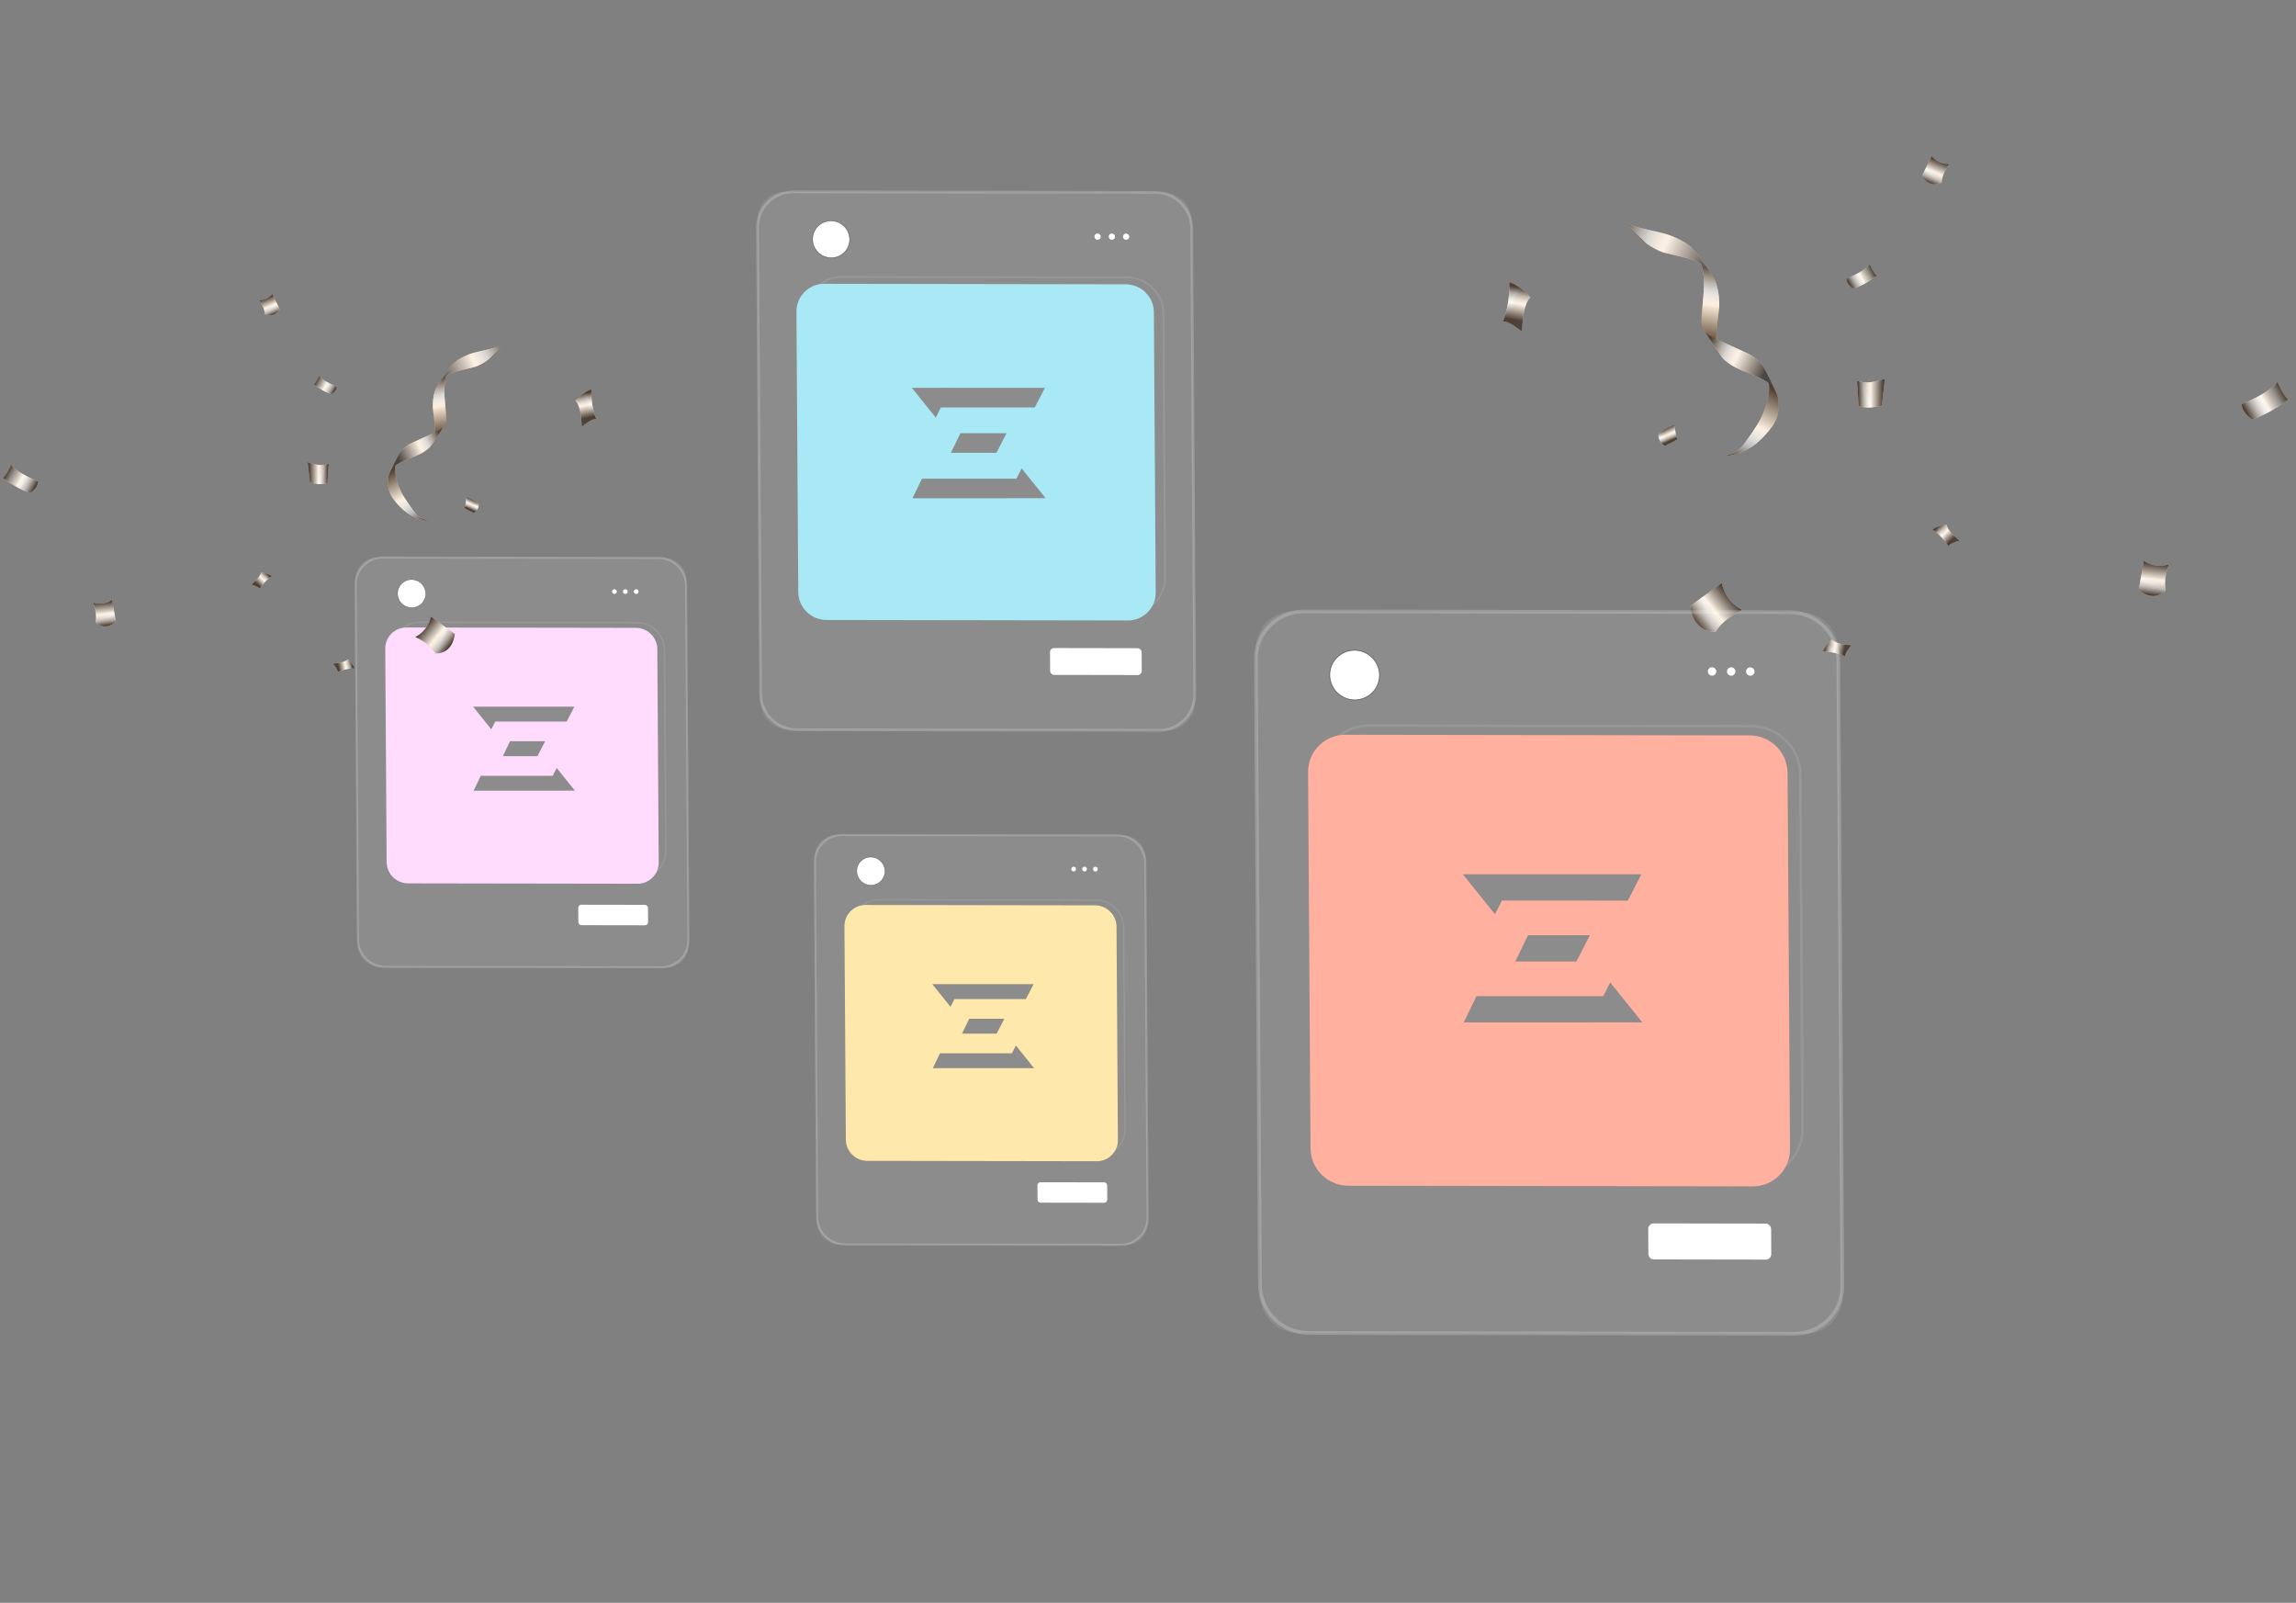 <svg width="480" height="335" viewBox="0 0 480 335" fill="none" xmlns="http://www.w3.org/2000/svg">
<rect x="0" y="0" width="480" height="335" fill="#808080" stroke="none"/>
<g opacity="0.2">
<path d="M138.21 202.402L80.616 202.309C77.327 202.303 74.634 199.631 74.612 196.349L74.13 122.242C74.109 118.961 76.766 116.296 80.056 116.301L137.65 116.394C140.939 116.4 143.632 119.072 143.654 122.354L144.137 196.463C144.157 199.744 141.5 202.409 138.211 202.404L138.21 202.402ZM80.059 116.733C77.008 116.728 74.544 119.199 74.564 122.243L75.045 196.351C75.066 199.393 77.562 201.873 80.613 201.878L138.208 201.971C141.258 201.976 143.723 199.505 143.703 196.462L143.221 122.353C143.2 119.31 140.703 116.83 137.654 116.826L80.059 116.733Z" fill="white"/>
</g>
<path opacity="0.1" d="M139.506 202.189L79.317 202.092C76.859 202.088 74.853 200.097 74.837 197.645L74.338 120.948C74.322 118.496 76.302 116.512 78.76 116.516L138.949 116.612C141.407 116.616 143.413 118.607 143.429 121.059L143.929 197.756C143.945 200.208 141.965 202.193 139.507 202.189L139.506 202.189Z" fill="white"/>
<g opacity="0.1">
<path d="M133.49 183.754L88.108 183.681C84.859 183.676 82.199 181.034 82.178 177.793L81.904 135.782C81.883 132.541 84.509 129.909 87.758 129.914L133.14 129.987C136.389 129.992 139.049 132.633 139.07 135.874L139.344 177.886C139.365 181.127 136.739 183.759 133.49 183.754ZM87.76 130.202C84.67 130.197 82.172 132.701 82.193 135.783L82.466 177.794C82.487 180.876 85.017 183.388 88.107 183.393L133.488 183.466C136.578 183.471 139.076 180.967 139.056 177.885L138.782 135.874C138.762 132.791 136.231 130.28 133.141 130.275L87.76 130.202Z" fill="white"/>
</g>
<path fill-rule="evenodd" clip-rule="evenodd" d="M85.31 184.629L133.286 184.706C135.744 184.71 137.724 182.725 137.708 180.274L137.417 135.674C137.401 133.222 135.395 131.231 132.937 131.227L84.961 131.15C82.503 131.146 80.524 133.131 80.54 135.583L80.83 180.182C80.846 182.634 82.852 184.625 85.31 184.629ZM105.119 158.038L106.628 154.923L113.964 154.924L112.364 158.039L105.119 158.038ZM116.378 160.519L115.548 162.148L100.512 162.146L99.004 165.262L114.007 165.264L114.01 165.258L120.186 165.253L116.378 160.519ZM98.901 147.699L105.12 147.694L105.117 147.697L120.074 147.698L118.473 150.815L103.533 150.813L102.709 152.433L98.901 147.699Z" fill="#FFDBFD"/>
<path d="M128.96 123.643C128.963 123.918 128.739 124.142 128.464 124.141C128.187 124.141 127.961 123.916 127.96 123.641C127.958 123.366 128.181 123.142 128.457 123.143C128.733 123.143 128.959 123.368 128.96 123.643Z" fill="white"/>
<path d="M131.229 123.646C131.231 123.922 131.008 124.145 130.732 124.144C130.456 124.144 130.23 123.92 130.229 123.645C130.227 123.369 130.45 123.145 130.725 123.146C131.002 123.147 131.228 123.371 131.229 123.646Z" fill="white"/>
<path d="M133.497 123.65C133.499 123.926 133.276 124.15 133 124.149C132.724 124.148 132.498 123.924 132.496 123.649C132.495 123.374 132.717 123.15 132.993 123.151C133.269 123.152 133.496 123.375 133.497 123.65Z" fill="white"/>
<path d="M85.659 126.984C87.273 127.218 88.76 126.104 88.982 124.497C89.203 122.889 88.075 121.396 86.461 121.162C84.847 120.928 83.36 122.042 83.139 123.65C82.917 125.257 84.046 126.75 85.659 126.984Z" fill="white"/>
<g style="mix-blend-mode:overlay" opacity="0.65">
<path d="M86.079 127.057C84.429 127.054 83.077 125.714 83.067 124.068C83.056 122.422 84.39 121.085 86.039 121.087C87.689 121.09 89.04 122.432 89.052 124.077C89.062 125.723 87.728 127.059 86.079 127.057ZM86.041 121.174C84.438 121.171 83.143 122.47 83.154 124.067C83.164 125.666 84.476 126.968 86.078 126.97C87.681 126.972 88.975 125.674 88.965 124.076C88.954 122.478 87.643 121.176 86.041 121.173L86.041 121.174Z" fill="#1D3444"/>
</g>
<path d="M134.804 189.12L121.541 189.098C121.178 189.097 120.885 189.391 120.887 189.753L120.906 192.711C120.908 193.074 121.205 193.368 121.569 193.369L134.831 193.391C135.195 193.392 135.488 193.098 135.485 192.735L135.466 189.778C135.464 189.415 135.167 189.121 134.804 189.12Z" fill="white"/>
<g opacity="0.2">
<path d="M234.21 260.402L176.616 260.309C173.327 260.303 170.634 257.631 170.612 254.349L170.13 180.242C170.109 176.961 172.766 174.296 176.056 174.301L233.65 174.394C236.939 174.4 239.632 177.072 239.654 180.354L240.137 254.463C240.157 257.744 237.5 260.409 234.211 260.404L234.21 260.402ZM176.059 174.733C173.008 174.728 170.544 177.199 170.563 180.243L171.045 254.351C171.066 257.393 173.563 259.873 176.613 259.878L234.208 259.971C237.258 259.976 239.723 257.505 239.703 254.462L239.221 180.353C239.2 177.31 236.703 174.83 233.654 174.826L176.059 174.733Z" fill="white"/>
</g>
<path opacity="0.1" d="M235.506 260.189L175.317 260.092C172.859 260.088 170.853 258.097 170.837 255.645L170.338 178.948C170.322 176.496 172.302 174.512 174.76 174.516L234.949 174.612C237.407 174.616 239.413 176.607 239.429 179.059L239.929 255.756C239.945 258.208 237.965 260.193 235.507 260.189L235.506 260.189Z" fill="white"/>
<g opacity="0.1">
<path d="M229.49 241.754L184.108 241.681C180.859 241.676 178.199 239.034 178.178 235.793L177.904 193.782C177.883 190.541 180.509 187.909 183.758 187.914L229.14 187.987C232.389 187.992 235.049 190.633 235.07 193.874L235.344 235.886C235.365 239.127 232.739 241.759 229.49 241.754ZM183.76 188.202C180.67 188.197 178.172 190.701 178.193 193.783L178.466 235.794C178.487 238.876 181.017 241.388 184.107 241.393L229.488 241.466C232.578 241.471 235.076 238.967 235.056 235.885L234.782 193.874C234.762 190.791 232.231 188.28 229.141 188.275L183.76 188.202Z" fill="white"/>
</g>
<path fill-rule="evenodd" clip-rule="evenodd" d="M181.31 242.629L229.286 242.706C231.744 242.71 233.724 240.725 233.708 238.274L233.417 193.674C233.401 191.222 231.395 189.231 228.937 189.227L180.961 189.15C178.503 189.146 176.524 191.131 176.54 193.583L176.83 238.182C176.846 240.634 178.852 242.625 181.31 242.629ZM201.119 216.038L202.628 212.923L209.964 212.924L208.364 216.039L201.119 216.038ZM212.378 218.519L211.548 220.148L196.512 220.146L195.005 223.262L210.007 223.264L210.01 223.258L216.186 223.253L212.378 218.519ZM194.901 205.699L201.12 205.694L201.117 205.697L216.074 205.698L214.473 208.815L199.533 208.813L198.709 210.433L194.901 205.699Z" fill="#FFE8AB"/>
<path d="M224.96 181.643C224.963 181.918 224.739 182.142 224.464 182.141C224.187 182.141 223.961 181.916 223.96 181.641C223.958 181.366 224.181 181.142 224.457 181.143C224.733 181.143 224.959 181.368 224.96 181.643Z" fill="white"/>
<path d="M227.229 181.646C227.231 181.922 227.008 182.145 226.732 182.144C226.456 182.144 226.23 181.92 226.229 181.645C226.227 181.369 226.45 181.145 226.725 181.146C227.002 181.147 227.228 181.371 227.229 181.646Z" fill="white"/>
<path d="M229.497 181.65C229.499 181.926 229.276 182.15 229 182.149C228.724 182.148 228.498 181.924 228.496 181.649C228.495 181.374 228.717 181.15 228.993 181.151C229.269 181.152 229.496 181.375 229.497 181.65Z" fill="white"/>
<path d="M181.659 184.984C183.273 185.218 184.76 184.104 184.982 182.497C185.203 180.889 184.074 179.396 182.461 179.162C180.848 178.928 179.36 180.042 179.139 181.65C178.917 183.257 180.046 184.75 181.659 184.984Z" fill="white"/>
<g style="mix-blend-mode:overlay" opacity="0.65">
<path d="M182.079 185.057C180.429 185.054 179.077 183.714 179.067 182.068C179.056 180.422 180.39 179.085 182.039 179.087C183.689 179.09 185.04 180.432 185.051 182.077C185.062 183.723 183.728 185.059 182.079 185.057ZM182.041 179.174C180.438 179.171 179.143 180.47 179.154 182.067C179.164 183.666 180.476 184.968 182.078 184.97C183.681 184.972 184.975 183.674 184.965 182.076C184.954 180.478 183.643 179.176 182.041 179.173L182.041 179.174Z" fill="#1D3444"/>
</g>
<path d="M230.804 247.12L217.541 247.098C217.178 247.097 216.885 247.391 216.887 247.753L216.906 250.711C216.908 251.074 217.205 251.368 217.569 251.369L230.831 251.391C231.195 251.392 231.488 251.098 231.485 250.735L231.466 247.778C231.464 247.415 231.167 247.121 230.804 247.12Z" fill="white"/>
<g opacity="0.2">
<path d="M242.272 152.93L166.604 152.808C162.283 152.801 158.745 149.29 158.716 144.978L158.082 47.615C158.054 43.305 161.546 39.804 165.868 39.81L241.536 39.932C245.857 39.94 249.395 43.451 249.424 47.762L250.058 145.127C250.085 149.438 246.594 152.939 242.272 152.932L242.272 152.93ZM165.872 40.378C161.864 40.371 158.626 43.618 158.652 47.616L159.285 144.98C159.312 148.977 162.592 152.235 166.6 152.242L242.269 152.364C246.277 152.37 249.515 149.124 249.488 145.127L248.854 47.76C248.828 43.763 245.547 40.505 241.541 40.5L165.872 40.378Z" fill="white"/>
</g>
<path opacity="0.1" d="M243.974 152.65L164.897 152.523C161.668 152.517 159.032 149.901 159.011 146.68L158.356 45.916C158.335 42.694 160.936 40.087 164.165 40.092L243.243 40.218C246.472 40.224 249.108 42.839 249.129 46.061L249.785 146.826C249.806 150.047 247.205 152.655 243.976 152.65L243.974 152.65Z" fill="white"/>
<g opacity="0.1">
<path d="M236.071 128.43L176.447 128.334C172.179 128.327 168.684 124.857 168.656 120.599L168.296 65.404C168.269 61.146 171.719 57.688 175.987 57.695L235.611 57.791C239.879 57.797 243.374 61.267 243.402 65.526L243.762 120.72C243.79 124.978 240.339 128.437 236.071 128.43ZM175.989 58.073C171.93 58.066 168.649 61.356 168.675 65.405L169.035 120.6C169.062 124.65 172.386 127.95 176.445 127.956L236.069 128.052C240.128 128.058 243.409 124.769 243.383 120.719L243.023 65.525C242.996 61.475 239.672 58.175 235.613 58.169L175.989 58.073Z" fill="white"/>
</g>
<path fill-rule="evenodd" clip-rule="evenodd" d="M172.771 129.58L235.803 129.682C239.032 129.687 241.633 127.079 241.612 123.858L241.23 65.263C241.209 62.041 238.574 59.425 235.345 59.42L172.313 59.319C169.084 59.313 166.483 61.921 166.504 65.142L166.885 123.738C166.906 126.959 169.542 129.575 172.771 129.58ZM198.796 94.645L200.778 90.552L210.417 90.553L208.315 94.646L198.796 94.645ZM213.588 97.904L212.498 100.044L192.744 100.042L190.763 104.136L210.473 104.138L210.477 104.131L218.591 104.124L213.588 97.904ZM190.626 81.061L198.797 81.054L198.793 81.058L218.444 81.06L216.341 85.154L196.712 85.152L195.63 87.281L190.626 81.061Z" fill="#A9E9F6"/>
<path d="M230.12 49.455C230.122 49.818 229.829 50.111 229.467 50.11C229.104 50.11 228.807 49.815 228.805 49.454C228.803 49.091 229.096 48.798 229.458 48.799C229.821 48.799 230.118 49.094 230.12 49.455Z" fill="white"/>
<path d="M233.1 49.46C233.103 49.822 232.81 50.116 232.447 50.114C232.084 50.114 231.787 49.819 231.786 49.458C231.783 49.096 232.076 48.802 232.438 48.803C232.802 48.804 233.098 49.098 233.1 49.46Z" fill="white"/>
<path d="M236.079 49.465C236.082 49.828 235.789 50.121 235.427 50.12C235.064 50.12 234.767 49.825 234.765 49.464C234.764 49.102 235.056 48.807 235.418 48.809C235.78 48.81 236.078 49.104 236.079 49.465Z" fill="white"/>
<path d="M173.23 53.845C175.35 54.153 177.304 52.689 177.595 50.577C177.886 48.465 176.403 46.504 174.283 46.197C172.164 45.889 170.209 47.352 169.918 49.465C169.628 51.577 171.11 53.538 173.23 53.845Z" fill="white"/>
<g style="mix-blend-mode:overlay" opacity="0.65">
<path d="M173.781 53.941C171.613 53.938 169.838 52.176 169.824 50.014C169.81 47.851 171.563 46.095 173.729 46.098C175.897 46.101 177.672 47.864 177.687 50.025C177.7 52.188 175.948 53.944 173.781 53.941ZM173.731 46.212C171.625 46.208 169.925 47.914 169.938 50.013C169.952 52.114 171.676 53.824 173.78 53.826C175.886 53.829 177.587 52.124 177.573 50.025C177.559 47.925 175.836 46.214 173.732 46.211L173.731 46.212Z" fill="#1D3444"/>
</g>
<path d="M237.796 135.48L220.372 135.451C219.895 135.45 219.51 135.836 219.513 136.312L219.538 140.198C219.541 140.674 219.931 141.062 220.409 141.062L237.832 141.092C238.31 141.092 238.695 140.707 238.692 140.23L238.667 136.345C238.664 135.868 238.274 135.481 237.796 135.48Z" fill="white"/>
<path d="M8 100.631C7.884 102.121 6.328 103.033 6.328 103.033C3.352 102.099 0.622 99.883 0.622 99.883C1.343 99.38 2.33 97.137 2.33 97.137C3.864 99.072 8 100.632 8 100.632L8 100.631Z" fill="url(#paint0_linear_6229_10850)"/>
<path d="M70.429 80.839C70.352 81.814 69.333 82.402 69.333 82.402C67.384 81.794 65.591 80.347 65.591 80.347C66.068 80.014 66.715 78.542 66.715 78.542C67.716 79.814 70.43 80.839 70.43 80.839L70.429 80.839Z" fill="url(#paint1_linear_6229_10850)"/>
<path d="M100.091 105.413C99.422 104.51 97.453 103.838 97.453 103.838C97.559 105.433 96.971 106.101 97.183 106.226C98.275 106.852 99.04 107.245 99.04 107.245C100.16 106.6 100.091 105.413 100.091 105.413Z" fill="url(#paint2_linear_6229_10850)"/>
<path d="M68.724 96.919C66.923 97.705 64.316 96.591 64.316 96.591C64.769 100.289 64.786 100.843 64.786 100.843C67.21 101.514 68.458 100.926 68.458 100.926L68.724 96.919Z" fill="url(#paint3_linear_6229_10850)"/>
<path d="M74.126 139.712C73.913 138.804 72.692 137.798 72.692 137.798C71.98 138.634 69.587 138.69 69.587 138.69C70.821 140.121 70.575 140.455 70.575 140.455C72.243 139.65 74.126 139.712 74.126 139.712Z" fill="url(#paint4_linear_6229_10850)"/>
<path d="M123.643 81.383C122.086 81.698 120.298 83.76 120.298 83.76C121.667 85.052 121.602 89.22 121.602 89.22C124.112 87.161 124.663 87.612 124.663 87.612C123.41 84.658 123.643 81.384 123.643 81.384L123.643 81.383Z" fill="url(#paint5_linear_6229_10850)"/>
<path d="M56.941 61.457L58.478 64.671C58.478 64.671 57.256 66.674 55.353 65.622C55.353 65.622 55.416 64.443 54.14 62.699C54.14 62.699 55.73 62.885 56.941 61.457Z" fill="url(#paint6_linear_6229_10850)"/>
<path d="M23.434 125.363L24.23 129.98C24.23 129.98 21.987 132.056 19.957 130.049C19.957 130.049 20.456 128.575 19.463 125.912C19.463 125.912 21.398 126.732 23.434 125.363Z" fill="url(#paint7_linear_6229_10850)"/>
<path d="M56.808 120.431C56.126 119.803 54.554 119.672 54.554 119.672C54.432 120.768 52.49 122.182 52.49 122.182C54.307 122.659 54.29 123.074 54.29 123.074C55.219 121.455 56.808 120.43 56.808 120.43L56.808 120.431Z" fill="url(#paint8_linear_6229_10850)"/>
<path d="M90.083 128.871L95.069 132.509C95.069 132.509 94.837 136.592 91.061 136.579C91.061 136.579 90.186 134.719 86.805 133.128C86.805 133.128 89.396 132.076 90.084 128.871L90.083 128.871Z" fill="url(#paint9_linear_6229_10850)"/>
<path d="M91.495 80.512C90.525 81.883 90.43 84.63 90.485 85.259C90.54 85.888 91.092 89.942 90.971 91.007C91.796 90.357 93.262 88.989 93.282 87.629C93.302 86.267 92.831 82.807 92.885 81.518C92.937 80.231 93.084 78.811 93.519 77.832C92.896 78.588 91.767 79.979 91.496 80.512L91.495 80.512Z" fill="url(#paint10_linear_6229_10850)"/>
<path d="M81.58 98.573C80.907 99.86 80.742 102.352 82.227 104.298C83.713 106.242 85.906 108.494 89.581 108.838C88.541 108.508 87.788 108.328 87.004 107.466C86.221 106.605 84.237 103.632 83.876 102.812C83.515 101.993 82.024 98.986 82.835 96.493C82.325 97.229 81.582 98.573 81.582 98.573L81.58 98.573Z" fill="url(#paint11_linear_6229_10850)"/>
<path d="M92.705 89.227C92.284 89.961 90.293 92.915 90.042 93.231C89.791 93.547 88.862 94.532 86.73 95.385C84.598 96.236 82.372 96.992 81.573 98.566C82.169 97.27 83.316 94.803 83.85 94.244C84.386 93.685 85.118 92.998 86.214 92.517C87.31 92.037 89.918 90.817 90.296 90.685C90.674 90.553 92.163 89.873 92.705 89.227L92.705 89.227Z" fill="url(#paint12_linear_6229_10850)"/>
<path d="M105.351 71.868C104.116 73.144 102.353 74.882 102.014 75.195C101.674 75.508 100.181 76.468 99.011 76.758C97.84 77.048 95.842 77.469 94.829 77.818C93.817 78.167 92.264 79.089 91.486 80.513C92.663 78.616 94.373 76.326 94.864 75.888C95.355 75.449 97.081 74.137 99.838 73.53C102.594 72.923 104.416 72.543 105.351 71.869L105.351 71.868Z" fill="url(#paint13_linear_6229_10850)"/>
<g style="mix-blend-mode:soft-light" opacity="0.8">
<path d="M8.001 100.63C7.884 102.119 6.327 103.032 6.327 103.032C3.351 102.099 0.621 99.884 0.621 99.884C1.342 99.381 2.33 97.138 2.33 97.138C3.864 99.072 8.001 100.631 8.001 100.631L8.001 100.63Z" fill="url(#paint14_linear_6229_10850)"/>
<path d="M70.429 80.839C70.352 81.813 69.332 82.401 69.332 82.401C67.383 81.793 65.591 80.347 65.591 80.347C66.068 80.015 66.715 78.543 66.715 78.543C67.716 79.814 70.43 80.839 70.43 80.839L70.429 80.839Z" fill="url(#paint15_linear_6229_10850)"/>
<path d="M100.091 105.412C99.422 104.51 97.453 103.838 97.453 103.838C97.558 105.433 96.969 106.101 97.182 106.226C98.274 106.852 99.039 107.245 99.039 107.245C100.159 106.599 100.091 105.412 100.091 105.412Z" fill="url(#paint16_linear_6229_10850)"/>
<path d="M68.725 96.919C66.923 97.705 64.316 96.592 64.316 96.592C64.768 100.29 64.785 100.843 64.785 100.843C67.209 101.513 68.458 100.925 68.458 100.925L68.725 96.919Z" fill="url(#paint17_linear_6229_10850)"/>
<path d="M74.126 139.711C73.914 138.803 72.693 137.798 72.693 137.798C71.98 138.634 69.587 138.691 69.587 138.691C70.821 140.12 70.575 140.455 70.575 140.455C72.243 139.65 74.126 139.711 74.126 139.711Z" fill="url(#paint18_linear_6229_10850)"/>
<path d="M123.644 81.384C122.087 81.698 120.298 83.761 120.298 83.761C121.667 85.052 121.601 89.219 121.601 89.219C124.112 87.161 124.663 87.611 124.663 87.611C123.411 84.658 123.644 81.384 123.644 81.384L123.644 81.384Z" fill="url(#paint19_linear_6229_10850)"/>
<path d="M56.942 61.457L58.479 64.671C58.479 64.671 57.256 66.673 55.353 65.622C55.353 65.622 55.416 64.443 54.14 62.699C54.14 62.699 55.73 62.885 56.942 61.457Z" fill="url(#paint20_linear_6229_10850)"/>
<path d="M23.435 125.364L24.23 129.979C24.23 129.979 21.986 132.055 19.956 130.05C19.956 130.05 20.455 128.576 19.463 125.913C19.463 125.913 21.398 126.732 23.435 125.364Z" fill="url(#paint21_linear_6229_10850)"/>
<path d="M56.808 120.431C56.127 119.803 54.555 119.673 54.555 119.673C54.432 120.769 52.49 122.183 52.49 122.183C54.307 122.659 54.289 123.074 54.289 123.074C55.219 121.455 56.808 120.431 56.808 120.431L56.808 120.431Z" fill="url(#paint22_linear_6229_10850)"/>
<path d="M90.084 128.873L95.07 132.508C95.07 132.508 94.837 136.59 91.06 136.578C91.06 136.578 90.186 134.718 86.804 133.129C86.804 133.129 89.396 132.076 90.085 128.872L90.084 128.873Z" fill="url(#paint23_linear_6229_10850)"/>
<path d="M91.496 80.513C90.524 81.884 90.429 84.631 90.484 85.26C90.538 85.889 91.091 89.942 90.969 91.007C91.795 90.357 93.262 88.989 93.282 87.629C93.303 86.267 92.832 82.806 92.886 81.518C92.939 80.231 93.087 78.811 93.522 77.832C92.898 78.588 91.768 79.98 91.496 80.513L91.496 80.513Z" fill="url(#paint24_linear_6229_10850)"/>
<path d="M81.58 98.574C80.907 99.861 80.741 102.353 82.227 104.298C83.712 106.242 85.906 108.493 89.581 108.836C88.541 108.507 87.788 108.326 87.004 107.465C86.221 106.604 84.237 103.632 83.876 102.812C83.515 101.994 82.024 98.988 82.836 96.495C82.326 97.231 81.582 98.574 81.582 98.574L81.58 98.574Z" fill="url(#paint25_linear_6229_10850)"/>
<path d="M92.707 89.227C92.286 89.961 90.294 92.915 90.043 93.23C89.792 93.546 88.862 94.532 86.73 95.384C84.597 96.236 82.371 96.992 81.571 98.566C82.168 97.27 83.315 94.804 83.85 94.245C84.386 93.686 85.118 92.999 86.215 92.518C87.311 92.037 89.919 90.817 90.298 90.685C90.676 90.553 92.165 89.873 92.707 89.227L92.707 89.227Z" fill="url(#paint26_linear_6229_10850)"/>
<path d="M105.353 71.868C104.118 73.143 102.354 74.882 102.015 75.194C101.674 75.508 100.182 76.467 99.011 76.757C97.84 77.048 95.842 77.469 94.829 77.818C93.816 78.168 92.263 79.09 91.484 80.513C92.662 78.616 94.373 76.327 94.864 75.889C95.355 75.45 97.081 74.138 99.839 73.531C102.595 72.924 104.417 72.543 105.353 71.869L105.353 71.868Z" fill="url(#paint27_linear_6229_10850)"/>
</g>
<path d="M468.609 84.469C468.762 86.441 470.823 87.648 470.823 87.648C474.762 86.413 478.376 83.479 478.376 83.479C477.422 82.813 476.116 79.843 476.116 79.843C474.084 82.405 468.609 84.47 468.609 84.47L468.609 84.469Z" fill="url(#paint28_linear_6229_10850)"/>
<path d="M385.968 58.269C386.07 59.559 387.419 60.338 387.419 60.338C389.999 59.532 392.371 57.617 392.371 57.617C391.74 57.177 390.884 55.227 390.884 55.227C389.559 56.911 385.967 58.269 385.967 58.269L385.968 58.269Z" fill="url(#paint29_linear_6229_10850)"/>
<path d="M346.701 90.799C347.586 89.604 350.194 88.713 350.194 88.713C350.053 90.825 350.832 91.709 350.55 91.875C349.105 92.704 348.093 93.225 348.093 93.225C346.61 92.37 346.701 90.799 346.701 90.799Z" fill="url(#paint30_linear_6229_10850)"/>
<path d="M388.225 79.555C390.609 80.595 394.06 79.12 394.06 79.12C393.46 84.016 393.438 84.749 393.438 84.749C390.229 85.637 388.577 84.859 388.577 84.859L388.225 79.555Z" fill="url(#paint31_linear_6229_10850)"/>
<path d="M381.073 136.203C381.355 135.001 382.972 133.67 382.972 133.67C383.915 134.776 387.081 134.851 387.081 134.851C385.448 136.744 385.774 137.187 385.774 137.187C383.566 136.121 381.073 136.203 381.073 136.203Z" fill="url(#paint32_linear_6229_10850)"/>
<path d="M315.524 58.989C317.585 59.405 319.952 62.135 319.952 62.135C318.14 63.846 318.226 69.363 318.226 69.363C314.904 66.638 314.174 67.234 314.174 67.234C315.832 63.324 315.524 58.99 315.524 58.99L315.524 58.989Z" fill="url(#paint33_linear_6229_10850)"/>
<path d="M403.822 32.611L401.787 36.866C401.787 36.866 403.406 39.517 405.924 38.125C405.924 38.125 405.841 36.563 407.53 34.254C407.53 34.254 405.426 34.501 403.822 32.611Z" fill="url(#paint34_linear_6229_10850)"/>
<path d="M448.178 117.209L447.125 123.321C447.125 123.321 450.094 126.068 452.781 123.412C452.781 123.412 452.121 121.461 453.435 117.935C453.435 117.935 450.873 119.02 448.178 117.209Z" fill="url(#paint35_linear_6229_10850)"/>
<path d="M403.999 110.68C404.901 109.848 406.982 109.674 406.982 109.674C407.144 111.126 409.714 112.998 409.714 112.998C407.309 113.628 407.332 114.179 407.332 114.179C406.102 112.035 403.999 110.679 403.999 110.679L403.999 110.68Z" fill="url(#paint36_linear_6229_10850)"/>
<path d="M359.95 121.853L353.349 126.669C353.349 126.669 353.657 132.073 358.656 132.056C358.656 132.056 359.814 129.593 364.29 127.488C364.29 127.488 360.86 126.094 359.949 121.852L359.95 121.853Z" fill="url(#paint37_linear_6229_10850)"/>
<path d="M358.08 57.836C359.365 59.651 359.49 63.287 359.418 64.12C359.345 64.953 358.614 70.319 358.774 71.728C357.682 70.869 355.742 69.058 355.715 67.257C355.689 65.454 356.312 60.873 356.241 59.168C356.171 57.463 355.977 55.583 355.401 54.289C356.226 55.288 357.721 57.13 358.079 57.836L358.08 57.836Z" fill="url(#paint38_linear_6229_10850)"/>
<path d="M371.206 81.743C372.097 83.448 372.316 86.747 370.349 89.322C368.382 91.897 365.479 94.877 360.615 95.332C361.991 94.897 362.987 94.657 364.025 93.517C365.063 92.377 367.688 88.441 368.166 87.356C368.644 86.272 370.618 82.291 369.544 78.991C370.219 79.965 371.204 81.743 371.204 81.743L371.206 81.743Z" fill="url(#paint39_linear_6229_10850)"/>
<path d="M356.479 69.372C357.035 70.344 359.672 74.254 360.004 74.672C360.336 75.091 361.566 76.395 364.388 77.524C367.211 78.651 370.158 79.651 371.215 81.735C370.426 80.019 368.908 76.754 368.2 76.013C367.491 75.274 366.522 74.364 365.071 73.728C363.621 73.092 360.169 71.477 359.667 71.302C359.167 71.128 357.197 70.227 356.478 69.372L356.479 69.372Z" fill="url(#paint40_linear_6229_10850)"/>
<path d="M339.738 46.393C341.373 48.081 343.707 50.383 344.156 50.797C344.606 51.212 346.582 52.482 348.131 52.866C349.682 53.25 352.326 53.807 353.667 54.269C355.007 54.732 357.063 55.952 358.093 57.837C356.535 55.326 354.271 52.294 353.62 51.714C352.971 51.133 350.686 49.397 347.037 48.593C343.388 47.79 340.976 47.286 339.738 46.394L339.738 46.393Z" fill="url(#paint41_linear_6229_10850)"/>
<g style="mix-blend-mode:soft-light" opacity="0.8">
<path d="M468.609 84.467C468.763 86.439 470.824 87.646 470.824 87.646C474.763 86.412 478.377 83.48 478.377 83.48C477.423 82.814 476.116 79.845 476.116 79.845C474.084 82.405 468.609 84.468 468.609 84.468L468.609 84.467Z" fill="url(#paint42_linear_6229_10850)"/>
<path d="M385.967 58.268C386.069 59.558 387.419 60.337 387.419 60.337C389.999 59.532 392.372 57.617 392.372 57.617C391.74 57.178 390.884 55.228 390.884 55.228C389.559 56.912 385.966 58.268 385.966 58.268L385.967 58.268Z" fill="url(#paint43_linear_6229_10850)"/>
<path d="M346.702 90.798C347.586 89.604 350.194 88.714 350.194 88.714C350.054 90.825 350.834 91.71 350.552 91.876C349.107 92.703 348.094 93.224 348.094 93.224C346.611 92.369 346.702 90.798 346.702 90.798Z" fill="url(#paint44_linear_6229_10850)"/>
<path d="M388.223 79.555C390.609 80.595 394.06 79.121 394.06 79.121C393.461 84.017 393.439 84.749 393.439 84.749C390.23 85.636 388.577 84.857 388.577 84.857L388.223 79.555Z" fill="url(#paint45_linear_6229_10850)"/>
<path d="M381.072 136.202C381.354 135 382.971 133.67 382.971 133.67C383.914 134.776 387.081 134.852 387.081 134.852C385.448 136.744 385.774 137.187 385.774 137.187C383.565 136.121 381.072 136.202 381.072 136.202Z" fill="url(#paint46_linear_6229_10850)"/>
<path d="M315.522 58.989C317.583 59.406 319.953 62.136 319.953 62.136C318.14 63.846 318.227 69.362 318.227 69.362C314.903 66.637 314.173 67.233 314.173 67.233C315.831 63.324 315.522 58.99 315.522 58.99L315.522 58.989Z" fill="url(#paint47_linear_6229_10850)"/>
<path d="M403.821 32.611L401.786 36.865C401.786 36.865 403.406 39.515 405.924 38.124C405.924 38.124 405.841 36.563 407.53 34.255C407.53 34.255 405.425 34.502 403.821 32.611Z" fill="url(#paint48_linear_6229_10850)"/>
<path d="M448.177 117.209L447.125 123.319C447.125 123.319 450.095 126.067 452.783 123.412C452.783 123.412 452.122 121.461 453.435 117.936C453.435 117.936 450.873 119.02 448.177 117.209Z" fill="url(#paint49_linear_6229_10850)"/>
<path d="M403.998 110.68C404.9 109.849 406.981 109.675 406.981 109.675C407.143 111.127 409.715 112.999 409.715 112.999C407.309 113.629 407.332 114.179 407.332 114.179C406.101 112.035 403.998 110.679 403.998 110.679L403.998 110.68Z" fill="url(#paint50_linear_6229_10850)"/>
<path d="M359.948 121.854L353.347 126.667C353.347 126.667 353.656 132.071 358.656 132.055C358.656 132.055 359.814 129.593 364.29 127.489C364.29 127.489 360.859 126.095 359.947 121.853L359.948 121.854Z" fill="url(#paint51_linear_6229_10850)"/>
<path d="M358.08 57.836C359.365 59.651 359.491 63.288 359.419 64.121C359.347 64.953 358.616 70.319 358.777 71.728C357.683 70.868 355.741 69.057 355.714 67.256C355.687 65.454 356.31 60.873 356.239 59.168C356.169 57.463 355.974 55.583 355.397 54.289C356.224 55.288 357.719 57.131 358.079 57.836L358.08 57.836Z" fill="url(#paint52_linear_6229_10850)"/>
<path d="M371.206 81.746C372.097 83.45 372.317 86.748 370.35 89.323C368.383 91.896 365.48 94.876 360.614 95.329C361.991 94.894 362.987 94.656 364.025 93.516C365.063 92.376 367.688 88.441 368.166 87.356C368.644 86.272 370.618 82.293 369.543 78.993C370.219 79.967 371.204 81.746 371.204 81.746L371.206 81.746Z" fill="url(#paint53_linear_6229_10850)"/>
<path d="M356.477 69.372C357.033 70.344 359.67 74.254 360.003 74.671C360.335 75.09 361.566 76.395 364.389 77.523C367.212 78.651 370.16 79.651 371.217 81.735C370.428 80.02 368.909 76.755 368.201 76.014C367.492 75.275 366.522 74.365 365.07 73.728C363.62 73.092 360.167 71.477 359.666 71.302C359.165 71.128 357.194 70.227 356.476 69.372L356.477 69.372Z" fill="url(#paint54_linear_6229_10850)"/>
<path d="M339.736 46.393C341.371 48.081 343.706 50.383 344.155 50.796C344.605 51.211 346.581 52.481 348.131 52.865C349.682 53.25 352.327 53.807 353.667 54.27C355.008 54.732 357.064 55.953 358.095 57.837C356.536 55.326 354.271 52.295 353.621 51.716C352.971 51.135 350.686 49.398 347.035 48.594C343.386 47.79 340.974 47.286 339.736 46.394L339.736 46.393Z" fill="url(#paint55_linear_6229_10850)"/>
</g>
<g opacity="0.2">
<path d="M375.106 279.15L273.6 278.986C267.804 278.976 263.057 274.266 263.019 268.482L262.168 137.874C262.132 132.091 266.815 127.395 272.613 127.404L374.118 127.567C379.915 127.578 384.661 132.288 384.699 138.071L385.55 268.682C385.587 274.465 380.904 279.161 375.106 279.153L375.106 279.15ZM272.619 128.165C267.242 128.156 262.898 132.511 262.933 137.875L263.783 268.485C263.819 273.847 268.219 278.217 273.595 278.226L375.101 278.39C380.478 278.398 384.822 274.043 384.786 268.681L383.936 138.068C383.9 132.706 379.5 128.336 374.125 128.329L272.619 128.165Z" fill="white"/>
</g>
<path opacity="0.1" d="M377.389 278.774L271.31 278.602C266.979 278.595 263.443 275.086 263.415 270.765L262.536 135.594C262.508 131.272 265.997 127.774 270.329 127.781L376.409 127.951C380.74 127.958 384.276 131.467 384.304 135.788L385.184 270.961C385.212 275.282 381.723 278.78 377.392 278.773L377.389 278.774Z" fill="white"/>
<g opacity="0.1">
<path d="M366.787 246.283L286.805 246.155C281.079 246.145 276.39 241.49 276.353 235.778L275.871 161.737C275.833 156.025 280.462 151.385 286.188 151.395L366.17 151.523C371.896 151.532 376.584 156.187 376.621 161.899L377.104 235.941C377.141 241.653 372.513 246.292 366.787 246.283ZM286.19 151.902C280.745 151.893 276.343 156.306 276.379 161.738L276.862 235.78C276.897 241.212 281.356 245.639 286.802 245.647L366.784 245.776C372.23 245.785 376.631 241.372 376.596 235.94L376.113 161.898C376.077 156.466 371.618 152.039 366.172 152.031L286.19 151.902Z" fill="white"/>
</g>
<path fill-rule="evenodd" clip-rule="evenodd" d="M281.873 247.826L366.427 247.962C370.759 247.969 374.248 244.471 374.22 240.15L373.708 161.547C373.68 157.226 370.145 153.717 365.813 153.709L281.258 153.573C276.927 153.566 273.437 157.064 273.466 161.386L273.978 239.989C274.006 244.31 277.541 247.819 281.873 247.826ZM316.784 200.962L319.444 195.471L332.373 195.473L329.554 200.964L316.784 200.962ZM336.628 205.334L335.166 208.205L308.666 208.202L306.009 213.694L332.449 213.697L332.454 213.687L343.339 213.678L336.628 205.334ZM305.826 182.739L316.786 182.731L316.781 182.736L343.142 182.738L340.32 188.231L313.99 188.228L312.537 191.083L305.826 182.739Z" fill="#FFB09E"/>
<path d="M358.804 140.342C358.808 140.828 358.414 141.222 357.928 141.22C357.441 141.22 357.043 140.825 357.041 140.34C357.037 139.854 357.43 139.46 357.916 139.462C358.404 139.462 358.802 139.857 358.804 140.342Z" fill="white"/>
<path d="M362.802 140.348C362.806 140.834 362.412 141.228 361.926 141.226C361.439 141.226 361.041 140.831 361.039 140.346C361.035 139.86 361.428 139.466 361.914 139.468C362.402 139.468 362.8 139.863 362.802 140.348Z" fill="white"/>
<path d="M366.799 140.356C366.802 140.842 366.409 141.236 365.923 141.234C365.436 141.234 365.038 140.838 365.036 140.353C365.033 139.868 365.425 139.473 365.911 139.475C366.397 139.477 366.796 139.871 366.799 140.356Z" fill="white"/>
<path d="M282.489 146.231C285.333 146.643 287.954 144.68 288.344 141.847C288.734 139.014 286.745 136.383 283.902 135.97C281.058 135.558 278.437 137.521 278.047 140.354C277.656 143.188 279.645 145.819 282.489 146.231Z" fill="white"/>
<g style="mix-blend-mode:overlay" opacity="0.65">
<path d="M283.228 146.36C280.32 146.355 277.938 143.992 277.92 141.091C277.901 138.19 280.252 135.834 283.159 135.838C286.067 135.843 288.448 138.207 288.467 141.107C288.486 144.008 286.135 146.364 283.228 146.36ZM283.161 135.991C280.336 135.986 278.055 138.275 278.073 141.09C278.091 143.908 280.404 146.202 283.227 146.205C286.052 146.21 288.333 143.922 288.315 141.106C288.295 138.29 285.984 135.994 283.162 135.989L283.161 135.991Z" fill="#1D3444"/>
</g>
<path d="M369.102 255.741L345.728 255.701C345.087 255.7 344.571 256.218 344.575 256.857L344.609 262.069C344.613 262.709 345.136 263.228 345.777 263.229L369.15 263.269C369.791 263.27 370.308 262.752 370.304 262.113L370.27 256.901C370.266 256.261 369.743 255.742 369.102 255.741Z" fill="white"/>
<defs>
<linearGradient id="paint0_linear_6229_10850" x1="7.774" y1="101.501" x2="1.037" y2="98.849" gradientUnits="userSpaceOnUse">
<stop stop-color="#F2C692"/>
<stop offset="0.07" stop-color="#F4CEA3"/>
<stop offset="0.19" stop-color="#F9E2C9"/>
<stop offset="0.41" stop-color="#F4E8D9"/>
<stop offset="0.59" stop-color="#EFB777"/>
<stop offset="0.78" stop-color="#F3E4D2"/>
<stop offset="0.79" stop-color="#F4E8D9"/>
<stop offset="0.95" stop-color="#EABE81"/>
</linearGradient>
<linearGradient id="paint1_linear_6229_10850" x1="70.282" y1="81.401" x2="65.864" y2="79.662" gradientUnits="userSpaceOnUse">
<stop stop-color="#F2C692"/>
<stop offset="0.07" stop-color="#F4CEA3"/>
<stop offset="0.19" stop-color="#F9E2C9"/>
<stop offset="0.41" stop-color="#F4E8D9"/>
<stop offset="0.59" stop-color="#EFB777"/>
<stop offset="0.78" stop-color="#F3E4D2"/>
<stop offset="0.79" stop-color="#F4E8D9"/>
<stop offset="0.95" stop-color="#EABE81"/>
</linearGradient>
<linearGradient id="paint2_linear_6229_10850" x1="100.304" y1="106.597" x2="97.571" y2="104.359" gradientUnits="userSpaceOnUse">
<stop stop-color="#F5C38A"/>
<stop offset="0.21" stop-color="#F5D4AD"/>
<stop offset="0.23" stop-color="#F5D7B4"/>
<stop offset="0.27" stop-color="#F8E2C9"/>
<stop offset="0.31" stop-color="#FCF1E4"/>
<stop offset="0.39" stop-color="#F2C692"/>
<stop offset="0.53" stop-color="#EFB777"/>
<stop offset="1" stop-color="#F9E2C9"/>
</linearGradient>
<linearGradient id="paint3_linear_6229_10850" x1="68.922" y1="99.759" x2="63.859" y2="97.766" gradientUnits="userSpaceOnUse">
<stop stop-color="#F5C38A"/>
<stop offset="0.21" stop-color="#F5D4AD"/>
<stop offset="0.23" stop-color="#F5D7B4"/>
<stop offset="0.27" stop-color="#F8E2C9"/>
<stop offset="0.31" stop-color="#FCF1E4"/>
<stop offset="0.39" stop-color="#F2C692"/>
<stop offset="0.53" stop-color="#EFB777"/>
<stop offset="1" stop-color="#F9E2C9"/>
</linearGradient>
<linearGradient id="paint4_linear_6229_10850" x1="72.778" y1="140.65" x2="70.866" y2="137.841" gradientUnits="userSpaceOnUse">
<stop stop-color="#F5C38A"/>
<stop offset="0.21" stop-color="#F5D4AD"/>
<stop offset="0.23" stop-color="#F5D7B4"/>
<stop offset="0.27" stop-color="#F8E2C9"/>
<stop offset="0.31" stop-color="#FCF1E4"/>
<stop offset="0.39" stop-color="#F2C692"/>
<stop offset="0.53" stop-color="#EFB777"/>
<stop offset="1" stop-color="#F9E2C9"/>
</linearGradient>
<linearGradient id="paint5_linear_6229_10850" x1="125.102" y1="83.797" x2="120.132" y2="86.827" gradientUnits="userSpaceOnUse">
<stop stop-color="#F5C38A"/>
<stop offset="0.21" stop-color="#F5D4AD"/>
<stop offset="0.23" stop-color="#F5D7B4"/>
<stop offset="0.27" stop-color="#F8E2C9"/>
<stop offset="0.31" stop-color="#FCF1E4"/>
<stop offset="0.39" stop-color="#F2C692"/>
<stop offset="0.53" stop-color="#EFB777"/>
<stop offset="1" stop-color="#F9E2C9"/>
</linearGradient>
<linearGradient id="paint6_linear_6229_10850" x1="57.757" y1="65.523" x2="54.891" y2="62.133" gradientUnits="userSpaceOnUse">
<stop stop-color="#F5C38A"/>
<stop offset="0.21" stop-color="#F5D4AD"/>
<stop offset="0.23" stop-color="#F5D7B4"/>
<stop offset="0.27" stop-color="#F8E2C9"/>
<stop offset="0.31" stop-color="#FCF1E4"/>
<stop offset="0.39" stop-color="#F2C692"/>
<stop offset="0.53" stop-color="#EFB777"/>
<stop offset="1" stop-color="#F9E2C9"/>
</linearGradient>
<linearGradient id="paint7_linear_6229_10850" x1="23.024" y1="130.711" x2="20.618" y2="125.387" gradientUnits="userSpaceOnUse">
<stop stop-color="#F5C38A"/>
<stop offset="0.21" stop-color="#F5D4AD"/>
<stop offset="0.23" stop-color="#F5D7B4"/>
<stop offset="0.27" stop-color="#F8E2C9"/>
<stop offset="0.31" stop-color="#FCF1E4"/>
<stop offset="0.39" stop-color="#F2C692"/>
<stop offset="0.53" stop-color="#EFB777"/>
<stop offset="1" stop-color="#F9E2C9"/>
</linearGradient>
<linearGradient id="paint8_linear_6229_10850" x1="56.211" y1="121.962" x2="53.071" y2="120.725" gradientUnits="userSpaceOnUse">
<stop stop-color="#F5C38A"/>
<stop offset="0.21" stop-color="#F5D4AD"/>
<stop offset="0.23" stop-color="#F5D7B4"/>
<stop offset="0.27" stop-color="#F8E2C9"/>
<stop offset="0.31" stop-color="#FCF1E4"/>
<stop offset="0.39" stop-color="#F2C692"/>
<stop offset="0.53" stop-color="#EFB777"/>
<stop offset="1" stop-color="#F9E2C9"/>
</linearGradient>
<linearGradient id="paint9_linear_6229_10850" x1="94.594" y1="134.349" x2="87.438" y2="131.532" gradientUnits="userSpaceOnUse">
<stop stop-color="#F5C38A"/>
<stop offset="0.21" stop-color="#F5D4AD"/>
<stop offset="0.23" stop-color="#F5D7B4"/>
<stop offset="0.27" stop-color="#F8E2C9"/>
<stop offset="0.31" stop-color="#FCF1E4"/>
<stop offset="0.39" stop-color="#F2C692"/>
<stop offset="0.53" stop-color="#EFB777"/>
<stop offset="1" stop-color="#F9E2C9"/>
</linearGradient>
<linearGradient id="paint10_linear_6229_10850" x1="91.299" y1="78.658" x2="93.414" y2="91.135" gradientUnits="userSpaceOnUse">
<stop stop-color="#EFB777"/>
<stop offset="0.21" stop-color="#F2C692"/>
<stop offset="0.22" stop-color="#F2CA99"/>
<stop offset="0.25" stop-color="#F5D5AE"/>
<stop offset="0.28" stop-color="#F8E7D0"/>
<stop offset="0.31" stop-color="#FDFCF7"/>
<stop offset="0.39" stop-color="#F5D4AD"/>
<stop offset="0.53" stop-color="#EF9C3B"/>
</linearGradient>
<linearGradient id="paint11_linear_6229_10850" x1="87.544" y1="109.716" x2="81.35" y2="98.431" gradientUnits="userSpaceOnUse">
<stop stop-color="#EFB777"/>
<stop offset="0.08" stop-color="#F4CFA4"/>
<stop offset="0.21" stop-color="#FCF1E4"/>
<stop offset="0.26" stop-color="#FCF5EB"/>
<stop offset="0.31" stop-color="#FDFCF7"/>
<stop offset="0.39" stop-color="#F5D4AD"/>
<stop offset="0.53" stop-color="#F2AF63"/>
</linearGradient>
<linearGradient id="paint12_linear_6229_10850" x1="92.288" y1="91.284" x2="83.301" y2="95.717" gradientUnits="userSpaceOnUse">
<stop stop-color="#F5C38A"/>
<stop offset="0.21" stop-color="#F5D4AD"/>
<stop offset="0.23" stop-color="#F5D7B4"/>
<stop offset="0.27" stop-color="#F8E2C9"/>
<stop offset="0.31" stop-color="#FCF1E4"/>
<stop offset="0.39" stop-color="#F2C692"/>
<stop offset="0.53" stop-color="#EFB777"/>
<stop offset="1" stop-color="#F9E2C9"/>
</linearGradient>
<linearGradient id="paint13_linear_6229_10850" x1="106.085" y1="72.115" x2="91.647" y2="78.518" gradientUnits="userSpaceOnUse">
<stop stop-color="#F5C38A"/>
<stop offset="0.21" stop-color="#F5D4AD"/>
<stop offset="0.23" stop-color="#F5D7B4"/>
<stop offset="0.27" stop-color="#F8E2C9"/>
<stop offset="0.31" stop-color="#FCF1E4"/>
<stop offset="0.39" stop-color="#F2C692"/>
<stop offset="0.53" stop-color="#EFB777"/>
<stop offset="1" stop-color="#F9E2C9"/>
</linearGradient>
<linearGradient id="paint14_linear_6229_10850" x1="7.17" y1="101.995" x2="1.413" y2="98.662" gradientUnits="userSpaceOnUse">
<stop stop-color="#231F20"/>
<stop offset="0.05" stop-color="#444041"/>
<stop offset="0.14" stop-color="#7C7A7A"/>
<stop offset="0.22" stop-color="#ABA9AA"/>
<stop offset="0.31" stop-color="#CFCECE"/>
<stop offset="0.38" stop-color="#E9E9E9"/>
<stop offset="0.45" stop-color="#F9F9F9"/>
<stop offset="0.5" stop-color="white"/>
<stop offset="1" stop-color="#231F20"/>
</linearGradient>
<linearGradient id="paint15_linear_6229_10850" x1="69.885" y1="81.727" x2="66.11" y2="79.543" gradientUnits="userSpaceOnUse">
<stop stop-color="#231F20"/>
<stop offset="0.05" stop-color="#444041"/>
<stop offset="0.14" stop-color="#7C7A7A"/>
<stop offset="0.22" stop-color="#ABA9AA"/>
<stop offset="0.31" stop-color="#CFCECE"/>
<stop offset="0.38" stop-color="#E9E9E9"/>
<stop offset="0.45" stop-color="#F9F9F9"/>
<stop offset="0.5" stop-color="white"/>
<stop offset="1" stop-color="#231F20"/>
</linearGradient>
<linearGradient id="paint16_linear_6229_10850" x1="98.631" y1="106.579" x2="99.463" y2="104.614" gradientUnits="userSpaceOnUse">
<stop stop-color="#231F20"/>
<stop offset="0.05" stop-color="#444041"/>
<stop offset="0.14" stop-color="#7C7A7A"/>
<stop offset="0.22" stop-color="#ABA9AA"/>
<stop offset="0.31" stop-color="#CFCECE"/>
<stop offset="0.38" stop-color="#E9E9E9"/>
<stop offset="0.45" stop-color="#F9F9F9"/>
<stop offset="0.5" stop-color="white"/>
<stop offset="1" stop-color="#231F20"/>
</linearGradient>
<linearGradient id="paint17_linear_6229_10850" x1="68.513" y1="98.877" x2="64.63" y2="98.88" gradientUnits="userSpaceOnUse">
<stop stop-color="#231F20"/>
<stop offset="0.05" stop-color="#444041"/>
<stop offset="0.14" stop-color="#7C7A7A"/>
<stop offset="0.22" stop-color="#ABA9AA"/>
<stop offset="0.31" stop-color="#CFCECE"/>
<stop offset="0.38" stop-color="#E9E9E9"/>
<stop offset="0.45" stop-color="#F9F9F9"/>
<stop offset="0.5" stop-color="white"/>
<stop offset="1" stop-color="#231F20"/>
</linearGradient>
<linearGradient id="paint18_linear_6229_10850" x1="73.593" y1="138.736" x2="70.691" y2="139.347" gradientUnits="userSpaceOnUse">
<stop stop-color="#231F20"/>
<stop offset="0.05" stop-color="#444041"/>
<stop offset="0.14" stop-color="#7C7A7A"/>
<stop offset="0.22" stop-color="#ABA9AA"/>
<stop offset="0.31" stop-color="#CFCECE"/>
<stop offset="0.38" stop-color="#E9E9E9"/>
<stop offset="0.45" stop-color="#F9F9F9"/>
<stop offset="0.5" stop-color="white"/>
<stop offset="1" stop-color="#231F20"/>
</linearGradient>
<linearGradient id="paint19_linear_6229_10850" x1="121.912" y1="82.26" x2="122.815" y2="87.337" gradientUnits="userSpaceOnUse">
<stop stop-color="#231F20"/>
<stop offset="0.05" stop-color="#444041"/>
<stop offset="0.14" stop-color="#7C7A7A"/>
<stop offset="0.22" stop-color="#ABA9AA"/>
<stop offset="0.31" stop-color="#CFCECE"/>
<stop offset="0.38" stop-color="#E9E9E9"/>
<stop offset="0.45" stop-color="#F9F9F9"/>
<stop offset="0.5" stop-color="white"/>
<stop offset="1" stop-color="#231F20"/>
</linearGradient>
<linearGradient id="paint20_linear_6229_10850" x1="57.146" y1="65.727" x2="55.687" y2="62.273" gradientUnits="userSpaceOnUse">
<stop stop-color="#231F20"/>
<stop offset="0.05" stop-color="#444041"/>
<stop offset="0.14" stop-color="#7C7A7A"/>
<stop offset="0.22" stop-color="#ABA9AA"/>
<stop offset="0.31" stop-color="#CFCECE"/>
<stop offset="0.38" stop-color="#E9E9E9"/>
<stop offset="0.45" stop-color="#F9F9F9"/>
<stop offset="0.5" stop-color="white"/>
<stop offset="1" stop-color="#231F20"/>
</linearGradient>
<linearGradient id="paint21_linear_6229_10850" x1="22.178" y1="130.747" x2="21.585" y2="125.854" gradientUnits="userSpaceOnUse">
<stop stop-color="#231F20"/>
<stop offset="0.05" stop-color="#444041"/>
<stop offset="0.14" stop-color="#7C7A7A"/>
<stop offset="0.22" stop-color="#ABA9AA"/>
<stop offset="0.31" stop-color="#CFCECE"/>
<stop offset="0.38" stop-color="#E9E9E9"/>
<stop offset="0.45" stop-color="#F9F9F9"/>
<stop offset="0.5" stop-color="white"/>
<stop offset="1" stop-color="#231F20"/>
</linearGradient>
<linearGradient id="paint22_linear_6229_10850" x1="55.816" y1="119.92" x2="53.748" y2="122.07" gradientUnits="userSpaceOnUse">
<stop stop-color="#231F20"/>
<stop offset="0.05" stop-color="#444041"/>
<stop offset="0.14" stop-color="#7C7A7A"/>
<stop offset="0.22" stop-color="#ABA9AA"/>
<stop offset="0.31" stop-color="#CFCECE"/>
<stop offset="0.38" stop-color="#E9E9E9"/>
<stop offset="0.45" stop-color="#F9F9F9"/>
<stop offset="0.5" stop-color="white"/>
<stop offset="1" stop-color="#231F20"/>
</linearGradient>
<linearGradient id="paint23_linear_6229_10850" x1="93.821" y1="135.181" x2="88.746" y2="131.127" gradientUnits="userSpaceOnUse">
<stop stop-color="#231F20"/>
<stop offset="0.05" stop-color="#444041"/>
<stop offset="0.14" stop-color="#7C7A7A"/>
<stop offset="0.22" stop-color="#ABA9AA"/>
<stop offset="0.31" stop-color="#CFCECE"/>
<stop offset="0.38" stop-color="#E9E9E9"/>
<stop offset="0.45" stop-color="#F9F9F9"/>
<stop offset="0.5" stop-color="white"/>
<stop offset="1" stop-color="#231F20"/>
</linearGradient>
<linearGradient id="paint24_linear_6229_10850" x1="91.3" y1="78.659" x2="93.416" y2="91.133" gradientUnits="userSpaceOnUse">
<stop stop-color="#231F20"/>
<stop offset="0.05" stop-color="#444041"/>
<stop offset="0.14" stop-color="#7C7A7A"/>
<stop offset="0.22" stop-color="#ABA9AA"/>
<stop offset="0.31" stop-color="#CFCECE"/>
<stop offset="0.38" stop-color="#E9E9E9"/>
<stop offset="0.45" stop-color="#F9F9F9"/>
<stop offset="0.5" stop-color="white"/>
<stop offset="1" stop-color="#231F20"/>
</linearGradient>
<linearGradient id="paint25_linear_6229_10850" x1="87.544" y1="109.714" x2="81.351" y2="98.432" gradientUnits="userSpaceOnUse">
<stop stop-color="#231F20"/>
<stop offset="0.05" stop-color="#444041"/>
<stop offset="0.14" stop-color="#7C7A7A"/>
<stop offset="0.22" stop-color="#ABA9AA"/>
<stop offset="0.31" stop-color="#CFCECE"/>
<stop offset="0.38" stop-color="#E9E9E9"/>
<stop offset="0.45" stop-color="#F9F9F9"/>
<stop offset="0.5" stop-color="white"/>
<stop offset="1" stop-color="#231F20"/>
</linearGradient>
<linearGradient id="paint26_linear_6229_10850" x1="92.29" y1="91.284" x2="83.3" y2="95.718" gradientUnits="userSpaceOnUse">
<stop stop-color="#231F20"/>
<stop offset="0.05" stop-color="#444041"/>
<stop offset="0.14" stop-color="#7C7A7A"/>
<stop offset="0.22" stop-color="#ABA9AA"/>
<stop offset="0.31" stop-color="#CFCECE"/>
<stop offset="0.38" stop-color="#E9E9E9"/>
<stop offset="0.45" stop-color="#F9F9F9"/>
<stop offset="0.5" stop-color="white"/>
<stop offset="1" stop-color="#231F20"/>
</linearGradient>
<linearGradient id="paint27_linear_6229_10850" x1="106.087" y1="72.115" x2="91.646" y2="78.52" gradientUnits="userSpaceOnUse">
<stop stop-color="#231F20"/>
<stop offset="0.05" stop-color="#444041"/>
<stop offset="0.14" stop-color="#7C7A7A"/>
<stop offset="0.22" stop-color="#ABA9AA"/>
<stop offset="0.31" stop-color="#CFCECE"/>
<stop offset="0.38" stop-color="#E9E9E9"/>
<stop offset="0.45" stop-color="#F9F9F9"/>
<stop offset="0.5" stop-color="white"/>
<stop offset="1" stop-color="#231F20"/>
</linearGradient>
<linearGradient id="paint28_linear_6229_10850" x1="468.908" y1="85.62" x2="477.826" y2="82.109" gradientUnits="userSpaceOnUse">
<stop stop-color="#F2C692"/>
<stop offset="0.07" stop-color="#F4CEA3"/>
<stop offset="0.19" stop-color="#F9E2C9"/>
<stop offset="0.41" stop-color="#F4E8D9"/>
<stop offset="0.59" stop-color="#EFB777"/>
<stop offset="0.78" stop-color="#F3E4D2"/>
<stop offset="0.79" stop-color="#F4E8D9"/>
<stop offset="0.95" stop-color="#EABE81"/>
</linearGradient>
<linearGradient id="paint29_linear_6229_10850" x1="386.162" y1="59.013" x2="392.01" y2="56.711" gradientUnits="userSpaceOnUse">
<stop stop-color="#F2C692"/>
<stop offset="0.07" stop-color="#F4CEA3"/>
<stop offset="0.19" stop-color="#F9E2C9"/>
<stop offset="0.41" stop-color="#F4E8D9"/>
<stop offset="0.59" stop-color="#EFB777"/>
<stop offset="0.78" stop-color="#F3E4D2"/>
<stop offset="0.79" stop-color="#F4E8D9"/>
<stop offset="0.95" stop-color="#EABE81"/>
</linearGradient>
<linearGradient id="paint30_linear_6229_10850" x1="346.42" y1="92.366" x2="350.037" y2="89.404" gradientUnits="userSpaceOnUse">
<stop stop-color="#F5C38A"/>
<stop offset="0.21" stop-color="#F5D4AD"/>
<stop offset="0.23" stop-color="#F5D7B4"/>
<stop offset="0.27" stop-color="#F8E2C9"/>
<stop offset="0.31" stop-color="#FCF1E4"/>
<stop offset="0.39" stop-color="#F2C692"/>
<stop offset="0.53" stop-color="#EFB777"/>
<stop offset="1" stop-color="#F9E2C9"/>
</linearGradient>
<linearGradient id="paint31_linear_6229_10850" x1="387.962" y1="83.315" x2="394.665" y2="80.676" gradientUnits="userSpaceOnUse">
<stop stop-color="#F5C38A"/>
<stop offset="0.21" stop-color="#F5D4AD"/>
<stop offset="0.23" stop-color="#F5D7B4"/>
<stop offset="0.27" stop-color="#F8E2C9"/>
<stop offset="0.31" stop-color="#FCF1E4"/>
<stop offset="0.39" stop-color="#F2C692"/>
<stop offset="0.53" stop-color="#EFB777"/>
<stop offset="1" stop-color="#F9E2C9"/>
</linearGradient>
<linearGradient id="paint32_linear_6229_10850" x1="382.858" y1="137.445" x2="385.389" y2="133.726" gradientUnits="userSpaceOnUse">
<stop stop-color="#F5C38A"/>
<stop offset="0.21" stop-color="#F5D4AD"/>
<stop offset="0.23" stop-color="#F5D7B4"/>
<stop offset="0.27" stop-color="#F8E2C9"/>
<stop offset="0.31" stop-color="#FCF1E4"/>
<stop offset="0.39" stop-color="#F2C692"/>
<stop offset="0.53" stop-color="#EFB777"/>
<stop offset="1" stop-color="#F9E2C9"/>
</linearGradient>
<linearGradient id="paint33_linear_6229_10850" x1="313.592" y1="62.185" x2="320.172" y2="66.195" gradientUnits="userSpaceOnUse">
<stop stop-color="#F5C38A"/>
<stop offset="0.21" stop-color="#F5D4AD"/>
<stop offset="0.23" stop-color="#F5D7B4"/>
<stop offset="0.27" stop-color="#F8E2C9"/>
<stop offset="0.31" stop-color="#FCF1E4"/>
<stop offset="0.39" stop-color="#F2C692"/>
<stop offset="0.53" stop-color="#EFB777"/>
<stop offset="1" stop-color="#F9E2C9"/>
</linearGradient>
<linearGradient id="paint34_linear_6229_10850" x1="402.742" y1="37.993" x2="406.537" y2="33.507" gradientUnits="userSpaceOnUse">
<stop stop-color="#F5C38A"/>
<stop offset="0.21" stop-color="#F5D4AD"/>
<stop offset="0.23" stop-color="#F5D7B4"/>
<stop offset="0.27" stop-color="#F8E2C9"/>
<stop offset="0.31" stop-color="#FCF1E4"/>
<stop offset="0.39" stop-color="#F2C692"/>
<stop offset="0.53" stop-color="#EFB777"/>
<stop offset="1" stop-color="#F9E2C9"/>
</linearGradient>
<linearGradient id="paint35_linear_6229_10850" x1="448.722" y1="124.288" x2="451.906" y2="117.24" gradientUnits="userSpaceOnUse">
<stop stop-color="#F5C38A"/>
<stop offset="0.21" stop-color="#F5D4AD"/>
<stop offset="0.23" stop-color="#F5D7B4"/>
<stop offset="0.27" stop-color="#F8E2C9"/>
<stop offset="0.31" stop-color="#FCF1E4"/>
<stop offset="0.39" stop-color="#F2C692"/>
<stop offset="0.53" stop-color="#EFB777"/>
<stop offset="1" stop-color="#F9E2C9"/>
</linearGradient>
<linearGradient id="paint36_linear_6229_10850" x1="404.788" y1="112.706" x2="408.946" y2="111.069" gradientUnits="userSpaceOnUse">
<stop stop-color="#F5C38A"/>
<stop offset="0.21" stop-color="#F5D4AD"/>
<stop offset="0.23" stop-color="#F5D7B4"/>
<stop offset="0.27" stop-color="#F8E2C9"/>
<stop offset="0.31" stop-color="#FCF1E4"/>
<stop offset="0.39" stop-color="#F2C692"/>
<stop offset="0.53" stop-color="#EFB777"/>
<stop offset="1" stop-color="#F9E2C9"/>
</linearGradient>
<linearGradient id="paint37_linear_6229_10850" x1="353.978" y1="129.104" x2="363.451" y2="125.374" gradientUnits="userSpaceOnUse">
<stop stop-color="#F5C38A"/>
<stop offset="0.21" stop-color="#F5D4AD"/>
<stop offset="0.23" stop-color="#F5D7B4"/>
<stop offset="0.27" stop-color="#F8E2C9"/>
<stop offset="0.31" stop-color="#FCF1E4"/>
<stop offset="0.39" stop-color="#F2C692"/>
<stop offset="0.53" stop-color="#EFB777"/>
<stop offset="1" stop-color="#F9E2C9"/>
</linearGradient>
<linearGradient id="paint38_linear_6229_10850" x1="358.34" y1="55.382" x2="355.54" y2="71.897" gradientUnits="userSpaceOnUse">
<stop stop-color="#EFB777"/>
<stop offset="0.21" stop-color="#F2C692"/>
<stop offset="0.22" stop-color="#F2CA99"/>
<stop offset="0.25" stop-color="#F5D5AE"/>
<stop offset="0.28" stop-color="#F8E7D0"/>
<stop offset="0.31" stop-color="#FDFCF7"/>
<stop offset="0.39" stop-color="#F5D4AD"/>
<stop offset="0.53" stop-color="#EF9C3B"/>
</linearGradient>
<linearGradient id="paint39_linear_6229_10850" x1="363.31" y1="96.495" x2="371.511" y2="81.556" gradientUnits="userSpaceOnUse">
<stop stop-color="#EFB777"/>
<stop offset="0.08" stop-color="#F4CFA4"/>
<stop offset="0.21" stop-color="#FCF1E4"/>
<stop offset="0.26" stop-color="#FCF5EB"/>
<stop offset="0.31" stop-color="#FDFCF7"/>
<stop offset="0.39" stop-color="#F5D4AD"/>
<stop offset="0.53" stop-color="#F2AF63"/>
</linearGradient>
<linearGradient id="paint40_linear_6229_10850" x1="357.03" y1="72.096" x2="368.928" y2="77.963" gradientUnits="userSpaceOnUse">
<stop stop-color="#F5C38A"/>
<stop offset="0.21" stop-color="#F5D4AD"/>
<stop offset="0.23" stop-color="#F5D7B4"/>
<stop offset="0.27" stop-color="#F8E2C9"/>
<stop offset="0.31" stop-color="#FCF1E4"/>
<stop offset="0.39" stop-color="#F2C692"/>
<stop offset="0.53" stop-color="#EFB777"/>
<stop offset="1" stop-color="#F9E2C9"/>
</linearGradient>
<linearGradient id="paint41_linear_6229_10850" x1="338.767" y1="46.72" x2="357.88" y2="55.196" gradientUnits="userSpaceOnUse">
<stop stop-color="#F5C38A"/>
<stop offset="0.21" stop-color="#F5D4AD"/>
<stop offset="0.23" stop-color="#F5D7B4"/>
<stop offset="0.27" stop-color="#F8E2C9"/>
<stop offset="0.31" stop-color="#FCF1E4"/>
<stop offset="0.39" stop-color="#F2C692"/>
<stop offset="0.53" stop-color="#EFB777"/>
<stop offset="1" stop-color="#F9E2C9"/>
</linearGradient>
<linearGradient id="paint42_linear_6229_10850" x1="469.708" y1="86.274" x2="477.329" y2="81.862" gradientUnits="userSpaceOnUse">
<stop stop-color="#231F20"/>
<stop offset="0.05" stop-color="#444041"/>
<stop offset="0.14" stop-color="#7C7A7A"/>
<stop offset="0.22" stop-color="#ABA9AA"/>
<stop offset="0.31" stop-color="#CFCECE"/>
<stop offset="0.38" stop-color="#E9E9E9"/>
<stop offset="0.45" stop-color="#F9F9F9"/>
<stop offset="0.5" stop-color="white"/>
<stop offset="1" stop-color="#231F20"/>
</linearGradient>
<linearGradient id="paint43_linear_6229_10850" x1="386.687" y1="59.444" x2="391.685" y2="56.552" gradientUnits="userSpaceOnUse">
<stop stop-color="#231F20"/>
<stop offset="0.05" stop-color="#444041"/>
<stop offset="0.14" stop-color="#7C7A7A"/>
<stop offset="0.22" stop-color="#ABA9AA"/>
<stop offset="0.31" stop-color="#CFCECE"/>
<stop offset="0.38" stop-color="#E9E9E9"/>
<stop offset="0.45" stop-color="#F9F9F9"/>
<stop offset="0.5" stop-color="white"/>
<stop offset="1" stop-color="#231F20"/>
</linearGradient>
<linearGradient id="paint44_linear_6229_10850" x1="348.634" y1="92.343" x2="347.533" y2="89.741" gradientUnits="userSpaceOnUse">
<stop stop-color="#231F20"/>
<stop offset="0.05" stop-color="#444041"/>
<stop offset="0.14" stop-color="#7C7A7A"/>
<stop offset="0.22" stop-color="#ABA9AA"/>
<stop offset="0.31" stop-color="#CFCECE"/>
<stop offset="0.38" stop-color="#E9E9E9"/>
<stop offset="0.45" stop-color="#F9F9F9"/>
<stop offset="0.5" stop-color="white"/>
<stop offset="1" stop-color="#231F20"/>
</linearGradient>
<linearGradient id="paint45_linear_6229_10850" x1="388.504" y1="82.147" x2="393.644" y2="82.15" gradientUnits="userSpaceOnUse">
<stop stop-color="#231F20"/>
<stop offset="0.05" stop-color="#444041"/>
<stop offset="0.14" stop-color="#7C7A7A"/>
<stop offset="0.22" stop-color="#ABA9AA"/>
<stop offset="0.31" stop-color="#CFCECE"/>
<stop offset="0.38" stop-color="#E9E9E9"/>
<stop offset="0.45" stop-color="#F9F9F9"/>
<stop offset="0.5" stop-color="white"/>
<stop offset="1" stop-color="#231F20"/>
</linearGradient>
<linearGradient id="paint46_linear_6229_10850" x1="381.779" y1="134.912" x2="385.621" y2="135.72" gradientUnits="userSpaceOnUse">
<stop stop-color="#231F20"/>
<stop offset="0.05" stop-color="#444041"/>
<stop offset="0.14" stop-color="#7C7A7A"/>
<stop offset="0.22" stop-color="#ABA9AA"/>
<stop offset="0.31" stop-color="#CFCECE"/>
<stop offset="0.38" stop-color="#E9E9E9"/>
<stop offset="0.45" stop-color="#F9F9F9"/>
<stop offset="0.5" stop-color="white"/>
<stop offset="1" stop-color="#231F20"/>
</linearGradient>
<linearGradient id="paint47_linear_6229_10850" x1="317.816" y1="60.15" x2="316.62" y2="66.871" gradientUnits="userSpaceOnUse">
<stop stop-color="#231F20"/>
<stop offset="0.05" stop-color="#444041"/>
<stop offset="0.14" stop-color="#7C7A7A"/>
<stop offset="0.22" stop-color="#ABA9AA"/>
<stop offset="0.31" stop-color="#CFCECE"/>
<stop offset="0.38" stop-color="#E9E9E9"/>
<stop offset="0.45" stop-color="#F9F9F9"/>
<stop offset="0.5" stop-color="white"/>
<stop offset="1" stop-color="#231F20"/>
</linearGradient>
<linearGradient id="paint48_linear_6229_10850" x1="403.551" y1="38.263" x2="405.483" y2="33.691" gradientUnits="userSpaceOnUse">
<stop stop-color="#231F20"/>
<stop offset="0.05" stop-color="#444041"/>
<stop offset="0.14" stop-color="#7C7A7A"/>
<stop offset="0.22" stop-color="#ABA9AA"/>
<stop offset="0.31" stop-color="#CFCECE"/>
<stop offset="0.38" stop-color="#E9E9E9"/>
<stop offset="0.45" stop-color="#F9F9F9"/>
<stop offset="0.5" stop-color="white"/>
<stop offset="1" stop-color="#231F20"/>
</linearGradient>
<linearGradient id="paint49_linear_6229_10850" x1="449.84" y1="124.335" x2="450.626" y2="117.859" gradientUnits="userSpaceOnUse">
<stop stop-color="#231F20"/>
<stop offset="0.05" stop-color="#444041"/>
<stop offset="0.14" stop-color="#7C7A7A"/>
<stop offset="0.22" stop-color="#ABA9AA"/>
<stop offset="0.31" stop-color="#CFCECE"/>
<stop offset="0.38" stop-color="#E9E9E9"/>
<stop offset="0.45" stop-color="#F9F9F9"/>
<stop offset="0.5" stop-color="white"/>
<stop offset="1" stop-color="#231F20"/>
</linearGradient>
<linearGradient id="paint50_linear_6229_10850" x1="405.311" y1="110.003" x2="408.048" y2="112.85" gradientUnits="userSpaceOnUse">
<stop stop-color="#231F20"/>
<stop offset="0.05" stop-color="#444041"/>
<stop offset="0.14" stop-color="#7C7A7A"/>
<stop offset="0.22" stop-color="#ABA9AA"/>
<stop offset="0.31" stop-color="#CFCECE"/>
<stop offset="0.38" stop-color="#E9E9E9"/>
<stop offset="0.45" stop-color="#F9F9F9"/>
<stop offset="0.5" stop-color="white"/>
<stop offset="1" stop-color="#231F20"/>
</linearGradient>
<linearGradient id="paint51_linear_6229_10850" x1="355.002" y1="130.205" x2="361.72" y2="124.839" gradientUnits="userSpaceOnUse">
<stop stop-color="#231F20"/>
<stop offset="0.05" stop-color="#444041"/>
<stop offset="0.14" stop-color="#7C7A7A"/>
<stop offset="0.22" stop-color="#ABA9AA"/>
<stop offset="0.31" stop-color="#CFCECE"/>
<stop offset="0.38" stop-color="#E9E9E9"/>
<stop offset="0.45" stop-color="#F9F9F9"/>
<stop offset="0.5" stop-color="white"/>
<stop offset="1" stop-color="#231F20"/>
</linearGradient>
<linearGradient id="paint52_linear_6229_10850" x1="358.338" y1="55.382" x2="355.538" y2="71.896" gradientUnits="userSpaceOnUse">
<stop stop-color="#231F20"/>
<stop offset="0.05" stop-color="#444041"/>
<stop offset="0.14" stop-color="#7C7A7A"/>
<stop offset="0.22" stop-color="#ABA9AA"/>
<stop offset="0.31" stop-color="#CFCECE"/>
<stop offset="0.38" stop-color="#E9E9E9"/>
<stop offset="0.45" stop-color="#F9F9F9"/>
<stop offset="0.5" stop-color="white"/>
<stop offset="1" stop-color="#231F20"/>
</linearGradient>
<linearGradient id="paint53_linear_6229_10850" x1="363.311" y1="96.493" x2="371.509" y2="81.557" gradientUnits="userSpaceOnUse">
<stop stop-color="#231F20"/>
<stop offset="0.05" stop-color="#444041"/>
<stop offset="0.14" stop-color="#7C7A7A"/>
<stop offset="0.22" stop-color="#ABA9AA"/>
<stop offset="0.31" stop-color="#CFCECE"/>
<stop offset="0.38" stop-color="#E9E9E9"/>
<stop offset="0.45" stop-color="#F9F9F9"/>
<stop offset="0.5" stop-color="white"/>
<stop offset="1" stop-color="#231F20"/>
</linearGradient>
<linearGradient id="paint54_linear_6229_10850" x1="357.028" y1="72.095" x2="368.928" y2="77.965" gradientUnits="userSpaceOnUse">
<stop stop-color="#231F20"/>
<stop offset="0.05" stop-color="#444041"/>
<stop offset="0.14" stop-color="#7C7A7A"/>
<stop offset="0.22" stop-color="#ABA9AA"/>
<stop offset="0.31" stop-color="#CFCECE"/>
<stop offset="0.38" stop-color="#E9E9E9"/>
<stop offset="0.45" stop-color="#F9F9F9"/>
<stop offset="0.5" stop-color="white"/>
<stop offset="1" stop-color="#231F20"/>
</linearGradient>
<linearGradient id="paint55_linear_6229_10850" x1="338.764" y1="46.72" x2="357.881" y2="55.199" gradientUnits="userSpaceOnUse">
<stop stop-color="#231F20"/>
<stop offset="0.05" stop-color="#444041"/>
<stop offset="0.14" stop-color="#7C7A7A"/>
<stop offset="0.22" stop-color="#ABA9AA"/>
<stop offset="0.31" stop-color="#CFCECE"/>
<stop offset="0.38" stop-color="#E9E9E9"/>
<stop offset="0.45" stop-color="#F9F9F9"/>
<stop offset="0.5" stop-color="white"/>
<stop offset="1" stop-color="#231F20"/>
</linearGradient>
</defs>
</svg>
